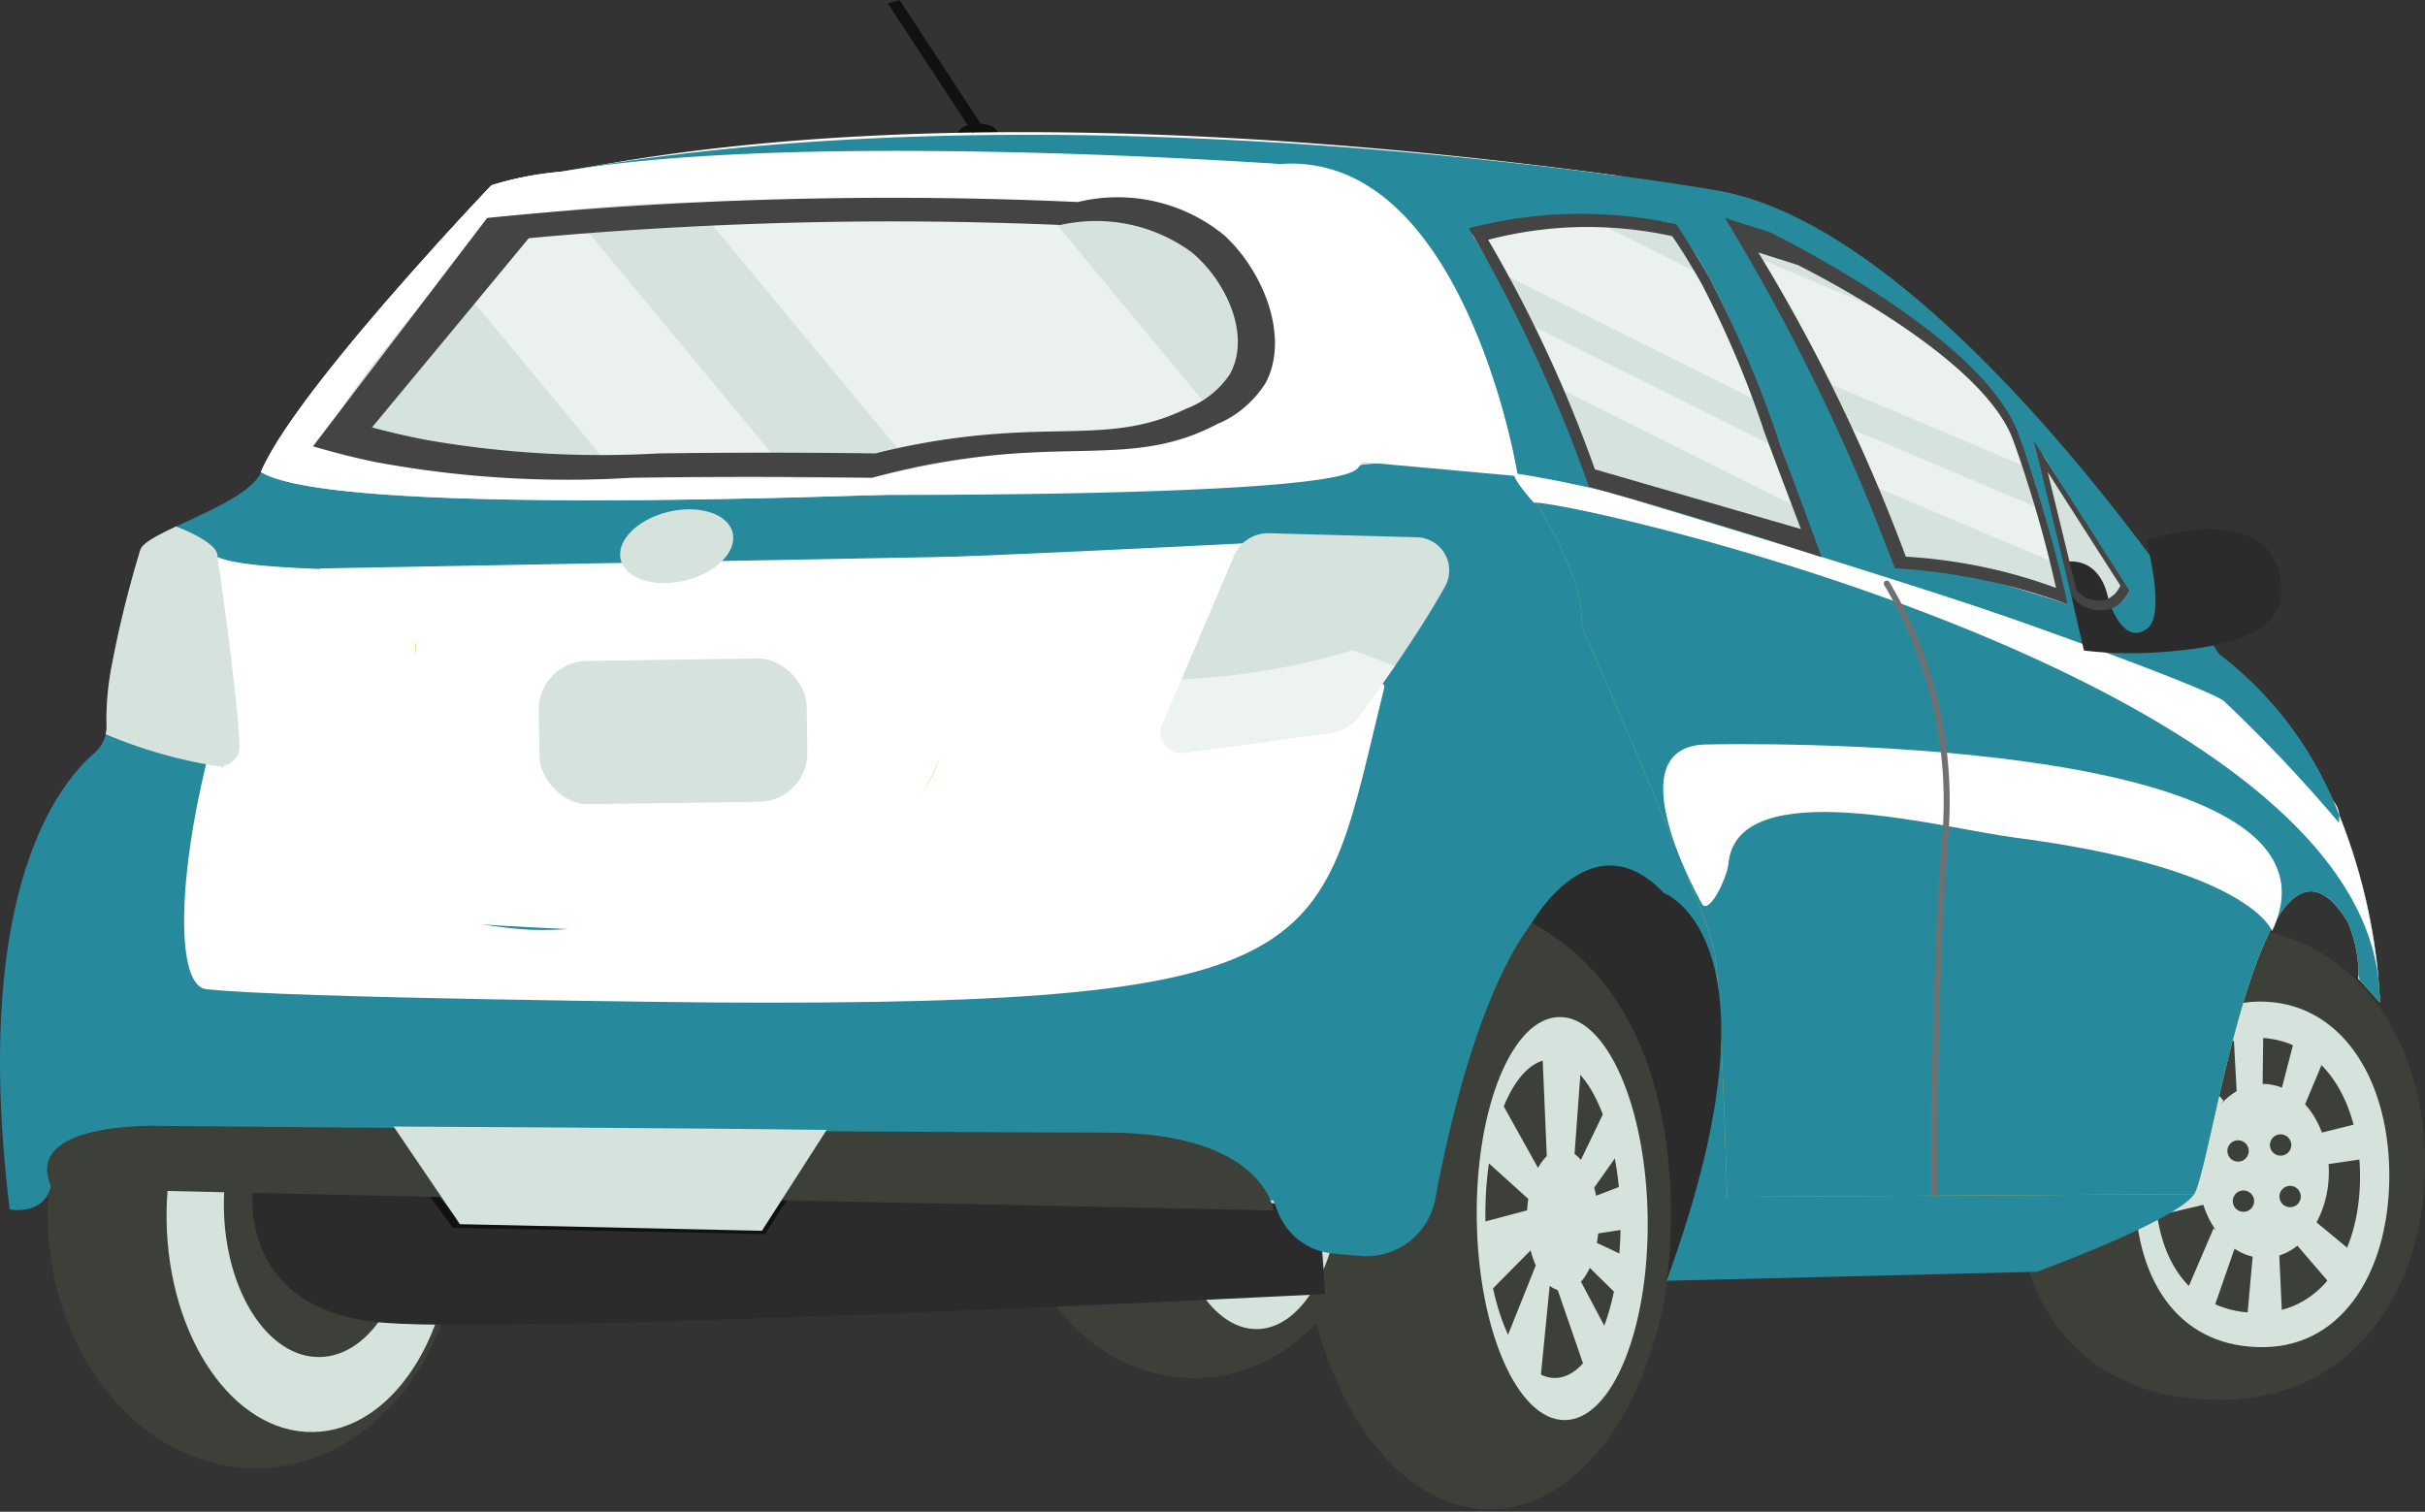 <svg xmlns="http://www.w3.org/2000/svg" xmlns:xlink="http://www.w3.org/1999/xlink" width="80.995" height="50.499" viewBox="0 0 80.995 50.499">
  <rect x="0" y="0" width="80.995" height="50.499" fill="#333333" stroke="none"/>
  <defs>
    <clipPath id="clip-path">
      <path id="Path_2762" data-name="Path 2762" d="M-205.659,217.06c3.354,2.088,35.67.064,35.67.064a3.723,3.723,0,0,1,1.013-.291,13.1,13.1,0,0,1,3.08-.012l2.178.245s-1.572-10.251-7.912-10.294c0,0-17.089-.588-24.062.265a.1.1,0,0,0-.032,0,10.81,10.81,0,0,0-2.24.447l0,0c-.064.07-.854.9-1.907,2.062C-201.9,211.79-204.9,215.271-205.659,217.06Z" transform="translate(205.659 -206.575)" fill="none"/>
    </clipPath>
    <clipPath id="clip-path-2">
      <path id="Path_2766" data-name="Path 2766" d="M-96.745,222.519s-3.057-9.755-4.939-10.982c0,0-5.805-.527-6.538.433,0,0,4.063,6.638,3.885,8.4,0,0,7.592,2.146,7.594,2.281" transform="translate(108.221 -211.393)" fill="none"/>
    </clipPath>
    <clipPath id="clip-path-3">
      <path id="Path_2767" data-name="Path 2767" d="M-76.252,224.721s-5.008-1.691-5.781-1.205c0,0-3.081-9.144-5.5-11.4,0,0,3.515.373,8.883,5.856C-77.41,219.245-76.428,224.215-76.252,224.721Z" transform="translate(87.537 -212.118)" fill="none"/>
    </clipPath>
  </defs>
  <g id="Group_1865" data-name="Group 1865" transform="translate(226.646 -193.858)">
    <g id="Group_1864" data-name="Group 1864" transform="translate(-226.646 193.858)">
      <path id="Path_2707" data-name="Path 2707" d="M-149.6,204.136c0,.179.3.321.664.315s.657-.155.655-.334-.3-.321-.664-.315S-149.605,203.957-149.6,204.136Z" transform="translate(181.602 -199.672)" fill="#111"/>
      <g id="Group_1843" data-name="Group 1843" transform="translate(1.474 30.251)">
        <g id="Group_1833" data-name="Group 1833" transform="translate(41.86 0)">
          <ellipse id="Ellipse_239" data-name="Ellipse 239" cx="6.187" cy="10.036" rx="6.187" ry="10.036" transform="matrix(1, -0.014, 0.014, 1, 0, 0.178)" fill="#3d4039"/>
          <path id="Path_2708" data-name="Path 2708" d="M-107.894,282.43c.054,3.718,1.375,6.713,2.951,6.69s2.811-3.055,2.757-6.773-1.375-6.713-2.951-6.691S-107.948,278.712-107.894,282.43Z" transform="translate(113.884 -271.933)" fill="#d6e3dd"/>
          <path id="Path_2709" data-name="Path 2709" d="M-107.2,284.419c.042,2.938,1.087,5.306,2.333,5.288s2.222-2.414,2.18-5.353-1.087-5.306-2.333-5.288S-107.244,281.48-107.2,284.419Z" transform="translate(113.479 -273.926)" fill="#3d4039"/>
          <path id="Path_2710" data-name="Path 2710" d="M-107.328,285.677l-.314-2.313,1.578-.419c.008-.131.022-.256.04-.38l-1.485-1.341.581-1.9,1.229,2.206a1.553,1.553,0,0,1,.292-.393l-.173-4.056,1.383.12-.283,3.861a1.183,1.183,0,0,1,.211.2l1.1-2.285.445,1.655-1.1,1.555c.024.088.046.177.064.271l1.568-.6.086,1.614-1.585.245c-.009.109-.026.212-.043.316l1.533.723-.385,1.472-1.386-1.362a1.854,1.854,0,0,1-.293.465l1.3,2.455-.87,1.323-1.207-3.5a.822.822,0,0,1-.268-.145l-.365,3.694L-106.9,287.6l1.125-2.813a3.2,3.2,0,0,1-.172-.505Z" transform="translate(113.736 -272.765)" fill="#d6e3dd"/>
        </g>
        <g id="Group_1834" data-name="Group 1834" transform="translate(32.164 1.561)">
          <ellipse id="Ellipse_240" data-name="Ellipse 240" cx="6.106" cy="7.068" rx="6.106" ry="7.068" transform="translate(0 0.176) rotate(-0.825)" fill="#3d4039"/>
          <path id="Path_2711" data-name="Path 2711" d="M-132.706,280.542c.042,2.932,1.372,5.29,2.971,5.267s2.86-2.418,2.818-5.35-1.372-5.29-2.971-5.267S-132.748,277.61-132.706,280.542Z" transform="translate(138.086 -273.222)" fill="#d6e3dd"/>
        </g>
        <g id="Group_1841" data-name="Group 1841" transform="translate(65.834 0.68)">
          <path id="Path_2712" data-name="Path 2712" d="M-64.591,277.038c.063,4.362,2.589,7.185,6.951,7.122s6.8-3.7,6.733-8.064-2.667-7.828-7.028-7.765S-64.653,272.676-64.591,277.038Z" transform="translate(64.592 -268.329)" fill="#3d4039"/>
          <path id="Path_2713" data-name="Path 2713" d="M-54.978,280.76c.046,3.181,1.62,5.243,4.33,5.2s4.216-2.689,4.17-5.87-1.669-5.712-4.379-5.673S-55.025,277.579-54.978,280.76Z" transform="translate(58.972 -271.89)" fill="#d6e3dd"/>
          <path id="Path_2714" data-name="Path 2714" d="M-53.342,282.368c.037,2.532,1.3,4.174,3.486,4.142s3.4-2.142,3.358-4.674-1.343-4.547-3.525-4.516S-53.378,279.835-53.342,282.368Z" transform="translate(58.015 -273.586)" fill="#3d4039"/>
          <path id="Path_2715" data-name="Path 2715" d="M-49.9,283.975c.023,1.605,1.021,2.892,2.228,2.875s2.168-1.333,2.145-2.938-1.021-2.892-2.229-2.875S-49.925,282.37-49.9,283.975Z" transform="translate(56.003 -275.759)" fill="#d6e3dd"/>
          <g id="Group_1835" data-name="Group 1835" transform="translate(7.087 6.962)">
            <path id="Path_2716" data-name="Path 2716" d="M-44.107,285.452a.356.356,0,0,0,.361.351.356.356,0,0,0,.351-.361.356.356,0,0,0-.361-.351A.356.356,0,0,0-44.107,285.452Z" transform="translate(45.528 -285.091)" fill="#3d4039"/>
            <path id="Path_2717" data-name="Path 2717" d="M-47.529,285.93a.356.356,0,0,0,.361.351.356.356,0,0,0,.351-.361.356.356,0,0,0-.361-.351A.356.356,0,0,0-47.529,285.93Z" transform="translate(47.529 -285.37)" fill="#3d4039"/>
            <path id="Path_2718" data-name="Path 2718" d="M-47.1,289.965a.356.356,0,0,0,.361.351.356.356,0,0,0,.351-.361.356.356,0,0,0-.361-.351A.355.355,0,0,0-47.1,289.965Z" transform="translate(47.28 -287.729)" fill="#3d4039"/>
            <path id="Path_2719" data-name="Path 2719" d="M-43.343,289.6a.356.356,0,0,0,.361.351.356.356,0,0,0,.351-.361.356.356,0,0,0-.361-.351A.356.356,0,0,0-43.343,289.6Z" transform="translate(45.082 -287.518)" fill="#3d4039"/>
          </g>
          <g id="Group_1840" data-name="Group 1840" transform="translate(4.013 3.123)">
            <g id="Group_1836" data-name="Group 1836" transform="translate(3.255)">
              <path id="Path_2720" data-name="Path 2720" d="M-46.961,278.335l.86-.064.029-2.423-1.022.028Z" transform="translate(47.094 -275.848)" fill="#d6e3dd"/>
              <path id="Path_2721" data-name="Path 2721" d="M-45.727,293.744l.827-.084.117,2.563-1.175.089Z" transform="translate(46.43 -286.262)" fill="#d6e3dd"/>
            </g>
            <g id="Group_1837" data-name="Group 1837" transform="translate(1.678 0.263)">
              <path id="Path_2722" data-name="Path 2722" d="M-49.957,292.657l.762.5-.773,2.223-.922-.55Z" transform="translate(50.891 -285.938)" fill="#d6e3dd"/>
              <path id="Path_2723" data-name="Path 2723" d="M-43.421,278.939l.726.5.953-2.276-1.041-.684Z" transform="translate(46.524 -276.481)" fill="#d6e3dd"/>
            </g>
            <g id="Group_1838" data-name="Group 1838" transform="translate(0 3.338)">
              <path id="Path_2724" data-name="Path 2724" d="M-40.391,284.374l.176,1.039,1.955-.287-.171-1.241Z" transform="translate(46.43 -283.885)" fill="#d6e3dd"/>
              <path id="Path_2725" data-name="Path 2725" d="M-52.831,288.337l.188,1-2.047.484-.242-1.419Z" transform="translate(54.931 -286.488)" fill="#d6e3dd"/>
            </g>
            <g id="Group_1839" data-name="Group 1839" transform="translate(0.817 0.998)">
              <path id="Path_2726" data-name="Path 2726" d="M-50.839,279.966l-.477.858-1.647-1.638.679-.936Z" transform="translate(52.963 -278.251)" fill="#d6e3dd"/>
              <path id="Path_2727" data-name="Path 2727" d="M-42.07,291.443l-.588.717,1.522,1.768.815-1.039Z" transform="translate(46.938 -285.964)" fill="#d6e3dd"/>
            </g>
          </g>
        </g>
        <g id="Group_1842" data-name="Group 1842" transform="translate(0 1.803)">
          <ellipse id="Ellipse_241" data-name="Ellipse 241" cx="6.903" cy="8.444" rx="6.903" ry="8.444" transform="matrix(1, -0.014, 0.014, 1, 0, 0.199)" fill="#3d4039"/>
          <path id="Path_2728" data-name="Path 2728" d="M-213.251,281.834c.057,3.947,2.246,7.116,4.891,7.078s4.742-3.269,4.685-7.216-2.247-7.116-4.891-7.078S-213.307,277.886-213.251,281.834Z" transform="translate(217.341 -273.129)" fill="#d6e3dd"/>
          <path id="Path_2729" data-name="Path 2729" d="M-208.643,283.868c.04,2.777,1.472,5.007,3.2,4.982s3.093-2.3,3.052-5.072-1.472-5.007-3.2-4.982S-208.683,281.092-208.643,283.868Z" transform="translate(214.647 -275.572)" fill="#3d4039"/>
        </g>
      </g>
      <path id="Path_2730" data-name="Path 2730" d="M-170.53,292.932s-26.423,1.346-31.413.96-4.388-4.514-4.388-4.514l35.57.545S-170.541,292.169-170.53,292.932Z" transform="translate(214.782 -249.704)" fill="#2a2b2a"/>
      <path id="Path_2731" data-name="Path 2731" d="M-226.321,240.587s1.331.261,1.409-1.038l12.955.29.692.869,9.9.2.735-.962,16.515.34.153.391a2.186,2.186,0,0,0,1.818,1.38c.3.031.636.061.966.085a2.338,2.338,0,0,0,2.471-1.908c.533-2.87,1.816-8.33,4.112-10.166a2.608,2.608,0,0,1,1.48-.619s5.815.786,2.133,13.521l12.363-.3s4.654-1.695,5.252-2.586,2.264-13.748,5.126-9.11a4.369,4.369,0,0,1,.365,1.911l.724.8a19.236,19.236,0,0,0-1.364-6.27c-.064-.154-.131-.307-.2-.465a12.049,12.049,0,0,0-3.822-4.917s-9.087-14.243-16.835-15.491c0,0-23.217-4.072-40.859-.156,0,0-6.513,6.807-7.694,9.57-.3.7-1.755,1.307-2.83,1.815-.63.3-1.131.562-1.2.786,0,0-1.233,3.968-1.128,5.839a1.025,1.025,0,0,1-.032.318,1.157,1.157,0,0,1-.385.636C-224.731,226.406-227.608,230.076-226.321,240.587Z" transform="translate(226.646 -200.186)" fill="#278a9c"/>
      <g id="Group_1853" data-name="Group 1853" transform="translate(1.573)">
        <path id="Path_2732" data-name="Path 2732" d="M-192.448,287.546l12.074.233-.994,1.574-9.9-.2Z" transform="translate(205.079 -248.633)" fill="none" stroke="#111" stroke-miterlimit="10" stroke-width="1"/>
        <path id="Path_2733" data-name="Path 2733" d="M-158.218,205.592a16.565,16.565,0,0,1,4.029.946c-.54-1.079,5.933-.738,8.112-.578-6.384-.872-22.455-2.761-35.446-.127C-181.6,205.973-165.163,204.782-158.218,205.592Z" transform="translate(198.692 -200.071)" fill="#fff"/>
        <path id="Path_2734" data-name="Path 2734" d="M-55.147,242.059" transform="translate(124.806 -222.039)" fill="none" stroke="#111" stroke-miterlimit="10" stroke-width="1"/>
        <path id="Path_2735" data-name="Path 2735" d="M-171.758,248.938c-2.2,8.828-1.313,10.626-22.443,10.5,0,0-14.317-.139-16.909-.447-1-.119-.992-3.7.142-8.065,0,0,2.708,5.394,10.35,6.06S-171.333,247.231-171.758,248.938Z" transform="translate(216.417 -225.95)" fill="#fff"/>
        <path id="Path_2736" data-name="Path 2736" d="M-174.8,237.532s-32.052,1.719-34.442.464c0,0-.657,11.348,2.272,11.7,5.322.635,20.732,1.835,27.052-.765C-177.153,247.789-175.2,238.046-174.8,237.532Z" transform="translate(214.936 -219.392)" fill="#fff"/>
        <path id="Path_2737" data-name="Path 2737" d="M-175.1,244.8s-.181,6.241-2.892,6.348l-13.357.125s-2.566.715-1.987-6.142Z" transform="translate(205.648 -223.643)" fill="#fff"/>
        <g id="Group_1848" data-name="Group 1848" transform="translate(12.278 21.49)" style="mix-blend-mode: multiply;isolation: isolate">
          <g id="Group_1847" data-name="Group 1847">
            <g id="Group_1844" data-name="Group 1844">
              <path id="Path_2738" data-name="Path 2738" d="M-193.3,246.071c.01-.155.021-.31.034-.473h.025C-193.262,245.761-193.281,245.917-193.3,246.071Z" transform="translate(193.299 -245.597)" fill="#eebb2d"/>
            </g>
            <g id="Group_1845" data-name="Group 1845" transform="translate(0.055 3.559)">
              <path id="Path_2739" data-name="Path 2739" d="M-191.624,255.738l9.758.924-9.333.087s-1.545.429-1.967-2.583C-192.749,255.928-191.624,255.738-191.624,255.738Z" transform="translate(193.166 -254.166)" fill="#fff"/>
            </g>
            <g id="Group_1846" data-name="Group 1846" transform="translate(16.945 3.806)">
              <path id="Path_2740" data-name="Path 2740" d="M-151.905,254.761a5.449,5.449,0,0,1-.6,1.216A7.758,7.758,0,0,0-151.905,254.761Z" transform="translate(152.502 -254.761)" fill="#eebb2d"/>
            </g>
          </g>
        </g>
        <rect id="Rectangle_1327" data-name="Rectangle 1327" width="8.95" height="4.786" rx="1.625" transform="translate(25.417 26.758) rotate(179.175)" fill="#d6e3dd"/>
        <path id="Path_2741" data-name="Path 2741" d="M-218.16,243.132a15.921,15.921,0,0,0,3.668,1.06.669.669,0,0,0,.808-.689c-.024-.564-.1-1.323-.191-2.129-.22-1.963-.547-4.163-.547-4.163.066-.477-1.334-.995-1.334-.995l-.042-.025c-.632.3-1.131.559-1.2.783a36.27,36.27,0,0,0-.93,3.739v0a9.423,9.423,0,0,0-.2,2.1A.931.931,0,0,1-218.16,243.132Z" transform="translate(220.112 -218.608)" fill="#d6e3dd"/>
        <path id="Path_2742" data-name="Path 2742" d="M-102.54,236.912s4.24,9.671,4.461,10.888.424,8.233.424,8.233l15.593-.091c.6-.888,2.264-13.748,5.126-9.11a4.369,4.369,0,0,1,.365,1.911l.724.8a19.236,19.236,0,0,0-1.364-6.27.828.828,0,0,0-.2-.465s-1.319-3.163-6.5-4.622a17.749,17.749,0,0,0-1.82-.409s-4.455-1.653-9.074-3.222l-.041-.012c-4.305-1.46-8.739-2.836-9.832-2.723C-104.684,231.825-102.3,235.216-102.54,236.912Z" transform="translate(153.768 -216.052)" fill="#eebb2d"/>
        <path id="Path_2743" data-name="Path 2743" d="M-102.54,236.912s4.24,9.671,4.461,10.888.424,8.233.424,8.233l15.593-.091c.6-.888,2.264-13.748,5.126-9.11a4.369,4.369,0,0,1,.365,1.911l.724.8a19.236,19.236,0,0,0-1.364-6.27.828.828,0,0,0-.2-.465s-1.319-3.163-6.5-4.622a17.749,17.749,0,0,0-1.82-.409s-4.455-1.653-9.074-3.222l-.041-.012c-4.305-1.46-8.739-2.836-9.832-2.723C-104.684,231.825-102.3,235.216-102.54,236.912Z" transform="translate(153.768 -216.052)" fill="#278a9c"/>
        <g id="Group_1852" data-name="Group 1852" transform="translate(48.991 15.772)">
          <g id="Group_1851" data-name="Group 1851">
            <g id="Group_1849" data-name="Group 1849" transform="translate(28.207 16.783)">
              <path id="Path_2744" data-name="Path 2744" d="M-36.955,272.422l-.042-.047c0-.046,0-.092,0-.138C-36.979,272.3-36.967,272.358-36.955,272.422Z" transform="translate(36.997 -272.237)" fill="#fff"/>
            </g>
            <g id="Group_1850" data-name="Group 1850">
              <path id="Path_2745" data-name="Path 2745" d="M-104.815,231.832a28.662,28.662,0,0,1,4.356,1.056s2.378.706,5.476,1.666l.041.012c3.527,1.1,7.974,2.526,10.895,3.631a29.149,29.149,0,0,1,3.14,1.175,33.186,33.186,0,0,1,3.363,3.447.823.823,0,0,1,.2.465,19.563,19.563,0,0,1,1.331,5.678c-.854-10.382-27.138-16.224-28.231-16.11C-104.241,232.852-105.205,231.788-104.815,231.832Z" transform="translate(104.908 -231.831)" fill="#fff"/>
            </g>
          </g>
        </g>
        <path id="Path_2746" data-name="Path 2746" d="M-72.564,259.952s-.729-2.107-8.611-3.125c-2.377-.307-9.278-2.193-9.548.883-.036.4-.587,1.636-.862,1.369,0,0-3.13-5.447.262-5.361C-91.323,253.718-69.339,253.192-72.564,259.952Z" transform="translate(146.879 -228.85)" fill="#fff"/>
        <path id="Path_2747" data-name="Path 2747" d="M-177,238.513s1.671,3.027-5.757,2.829l-14.95.113a3.112,3.112,0,0,1-3.189-2.5Z" transform="translate(210.017 -219.966)" fill="#fff" style="mix-blend-mode: multiply;isolation: isolate"/>
        <rect id="Rectangle_1328" data-name="Rectangle 1328" width="7.628" height="1.17" transform="matrix(-1, 0.014, -0.014, -1, 30.459, 6.684)" fill="#fff"/>
        <path id="Path_2748" data-name="Path 2748" d="M-152.032,198.168l-.39.117-2.826-4.31.39-.117Z" transform="translate(183.33 -193.858)" fill="#111"/>
        <path id="Path_2749" data-name="Path 2749" d="M-176.762,236.5c.151.635,1.109.952,2.141.707s1.746-.958,1.6-1.593-1.109-.952-2.141-.707S-176.912,235.868-176.762,236.5Z" transform="translate(195.92 -217.811)" fill="#d6e3dd"/>
        <path id="Path_2750" data-name="Path 2750" d="M-222.694,286.495l12.955.289.692.869,9.9.2.735-.963,16.515.34s-.314-2.593-5.562-2.6c-7.9-.006-31.6-.224-31.6-.224S-223.793,284.224-222.694,286.495Z" transform="translate(222.859 -246.796)" fill="#3d4039"/>
        <path id="Path_2751" data-name="Path 2751" d="M-180.531,284.574l-2.162,3.369-10.087-.22-2.215-3.263S-185.048,284.51-180.531,284.574Z" transform="translate(206.568 -246.829)" fill="#d6e3dd"/>
        <path id="Path_2752" data-name="Path 2752" d="M-98.962,277.334s1.4-8.773-4.5-11.95c0,0,1.988-3.542,4.409-1C-99.054,264.379-94.8,265.949-98.962,277.334Z" transform="translate(153.054 -234.553)" fill="#2a2b2a"/>
        <path id="Path_2753" data-name="Path 2753" d="M-132.545,244.072l4.885-.665a1.465,1.465,0,0,0,1.011-.6c.284-.4.71-.983,1.161-1.641.583-.857,1.221-1.834,1.675-2.658a1.107,1.107,0,0,0-.935-1.637l-4.948-.135a1.234,1.234,0,0,0-1.164.746l-1.757,4.134-.645,1.52A.682.682,0,0,0-132.545,244.072Z" transform="translate(170.508 -218.923)" fill="#d6e3dd"/>
        <path id="Path_2754" data-name="Path 2754" d="M-132.545,249.565l4.885-.665a1.465,1.465,0,0,0,1.011-.6c.284-.4.71-.983,1.161-1.641l-1.415-.528a22.4,22.4,0,0,1-5.714.978l-.645,1.52A.682.682,0,0,0-132.545,249.565Z" transform="translate(170.508 -224.417)" fill="#fff" opacity="0.57"/>
        <path id="Path_2755" data-name="Path 2755" d="M-74.92,240.793a14.2,14.2,0,0,1,1.972,8.173c-.005.091-.012.183-.02.275-.4,4.956-.37,11.94-.37,11.94" transform="translate(136.366 -221.299)" fill="none" stroke="#707070" stroke-linecap="round" stroke-miterlimit="10" stroke-width="0.2"/>
      </g>
      <g id="Group_1863" data-name="Group 1863" transform="translate(8.717 4.497)">
        <path id="Path_2756" data-name="Path 2756" d="M-205.659,215.956c3.354,2.088,35.67.064,35.67.064a8.789,8.789,0,0,1,4.093-.3,39.962,39.962,0,0,1,5,.848c6.4,1.535,19.7,6.311,20.782,7.024a50.4,50.4,0,0,1,3.859,4.082l.009-.257a12.331,12.331,0,0,0-4.024-5.382s-9.087-14.243-16.835-15.491c0,0-1.118-.2-3.054-.461-.012,0-.02,0-.029,0-6.384-.872-21.554-2.48-34.676-.29l-.828.146a.1.1,0,0,0-.032,0q-1.132.2-2.24.447l0,0C-198.165,206.6-204.5,213.237-205.659,215.956Z" transform="translate(205.659 -204.686)" fill="#278a9c"/>
        <path id="Path_2757" data-name="Path 2757" d="M-205.659,217.06c3.354,2.088,35.67.064,35.67.064a3.723,3.723,0,0,1,1.013-.291,13.1,13.1,0,0,1,3.08-.012l2.178.245s-1.572-10.251-7.912-10.294c0,0-17.089-.588-24.062.265a.1.1,0,0,0-.032,0,10.81,10.81,0,0,0-2.24.447l0,0c-.064.07-.854.9-1.907,2.062C-201.9,211.79-204.9,215.271-205.659,217.06Z" transform="translate(205.659 -205.791)" fill="#d6e3dd"/>
        <path id="Path_2758" data-name="Path 2758" d="M-96.745,222.519s-3.057-9.755-4.939-10.982c0,0-5.805-.527-6.538.433,0,0,4.063,6.638,3.885,8.4,0,0,7.592,2.146,7.594,2.281" transform="translate(148.691 -208.607)" fill="#d6e3dd"/>
        <path id="Path_2759" data-name="Path 2759" d="M-76.252,224.721s-5.008-1.691-5.781-1.205c0,0-3.081-9.144-5.5-11.4,0,0,3.515.373,8.883,5.856C-77.41,219.245-76.428,224.215-76.252,224.721Z" transform="translate(136.598 -209.031)" fill="#d6e3dd"/>
        <path id="Path_2760" data-name="Path 2760" d="M-62.412,230.576c-.091-.151-.443-.731-.252.156l1.263,4.712s1.353.362,1.721-.584C-59.681,234.86-61.864,231.486-62.412,230.576Z" transform="translate(122.089 -219.632)" fill="#d6e3dd"/>
        <path id="Path_2761" data-name="Path 2761" d="M-60.678,237.524s1.19-.307,1.493,1.265c0,0,.478,1.593,1.3.944.629-.5-.044-2.939-.044-2.939s4.215-1.469,4.5,1.45c.121,1.244-.824,2.1-4.239,2.3a13.268,13.268,0,0,1-2.34-.068S-60.56,238.1-60.678,237.524Z" transform="translate(120.895 -223.242)" fill="#2a2b2a"/>
        <g id="Group_1856" data-name="Group 1856" transform="translate(0 0.785)">
          <g id="Group_1855" data-name="Group 1855" clip-path="url(#clip-path)">
            <g id="Group_1854" data-name="Group 1854" transform="translate(-2.983 -17.674)" opacity="0.51">
              <rect id="Rectangle_1329" data-name="Rectangle 1329" width="8.867" height="51.471" transform="matrix(-0.77, 0.638, -0.638, -0.77, 45.913, 39.626)" fill="#fff"/>
              <rect id="Rectangle_1330" data-name="Rectangle 1330" width="4.433" height="51.471" transform="matrix(-0.77, 0.638, -0.638, -0.77, 36.262, 47.12)" fill="#fff"/>
            </g>
          </g>
        </g>
        <path id="Path_2763" data-name="Path 2763" d="M-191.735,209.215a1.784,1.784,0,0,0,.412-.213c3.224-2.15,19.263-1,25.681-1.387,8.2-.5,4.667,8.749,4.667,8.749l5.437.493s-1.757-10.892-7.952-10.425c0,0-16.181-1.148-24.062.265a.1.1,0,0,0-.032,0,10.811,10.811,0,0,0-2.24.447l0,0C-189.892,207.223-190.682,208.048-191.735,209.215Z" transform="translate(197.518 -205.449)" fill="#fff"/>
        <path id="Path_2764" data-name="Path 2764" d="M-151.249,209.705s5.185.2,5.563,3.124c.168,1.3,1.238,4.356-2.694,4.514,0,0-10.921,1.193-11.47,2.116,0,0,16.27.136,17.551-.839.978-.744,2.13-8.267-2.483-8.978A17.963,17.963,0,0,0-151.249,209.705Z" transform="translate(178.877 -207.429)" fill="#fff"/>
        <path id="Path_2765" data-name="Path 2765" d="M-199.876,210.355c1.053-1.167,1.843-1.992,1.907-2.062l0,0a8.409,8.409,0,0,1,1.507-.347c-.343.366-.839.9-1.423,1.548-2.022,2.234-5.019,5.715-5.783,7.5,3.354,2.088,35.557.5,34.688.638-.39.062-.576.449-1.013.291,0,0-32.316,2.024-35.67-.064C-204.9,216.07-201.9,212.589-199.876,210.355Z" transform="translate(205.659 -206.59)" fill="#fff"/>
        <g id="Group_1859" data-name="Group 1859" transform="translate(40.47 2.786)">
          <g id="Group_1858" data-name="Group 1858" clip-path="url(#clip-path-2)">
            <g id="Group_1857" data-name="Group 1857" transform="translate(-2.541 -1.902)" opacity="0.51">
              <rect id="Rectangle_1331" data-name="Rectangle 1331" width="2.937" height="17.052" transform="translate(17.835 7.617) rotate(116.531)" fill="#fff"/>
              <rect id="Rectangle_1332" data-name="Rectangle 1332" width="1.469" height="17.052" transform="translate(15.912 11.179) rotate(116.532)" fill="#fff"/>
            </g>
          </g>
        </g>
        <g id="Group_1862" data-name="Group 1862" transform="translate(49.061 3.087)">
          <g id="Group_1861" data-name="Group 1861" clip-path="url(#clip-path-3)">
            <g id="Group_1860" data-name="Group 1860" transform="translate(-2.761 0.43)" opacity="0.51">
              <rect id="Rectangle_1333" data-name="Rectangle 1333" width="2.937" height="17.052" transform="translate(17.972 6.639) rotate(112.913)" fill="#fff"/>
              <rect id="Rectangle_1334" data-name="Rectangle 1334" width="1.469" height="17.052" transform="translate(16.278 10.315) rotate(112.913)" fill="#fff"/>
            </g>
          </g>
        </g>
      </g>
    </g>
    <path id="Path_2768" data-name="Path 2768" d="M-201.478,218.051c.482.141,1.2.336,2.077.523a35.08,35.08,0,0,0,8.564.527c1.836-.029,4.573-.05,8.033,0a24.462,24.462,0,0,1,4.477-.789c2.995-.245,4.83.166,7.057-1.009a3.524,3.524,0,0,0,1.616-1.379c.8-1.524-.075-3.726-1.4-4.934a5.627,5.627,0,0,0-4.88-1.1c-3.784-.174-7.862-.2-12.2-.012-2.617.116-5.13.3-7.526.544Q-198.573,214.24-201.478,218.051Zm1.969-.631q2.623-3.159,5.238-6.322c2.156-.2,4.419-.353,6.774-.449,3.9-.162,7.572-.137,10.982.008a5.4,5.4,0,0,1,4.39.914c1.192,1,1.981,2.82,1.263,4.083a3.047,3.047,0,0,1-1.458,1.142c-2,.976-3.655.635-6.346.839a23.6,23.6,0,0,0-4.029.652c-3.115-.042-5.578-.021-7.231,0a33.981,33.981,0,0,1-7.709-.44C-198.425,217.7-199.069,217.536-199.509,217.419Z" transform="translate(-14.714 -9.283)" fill="#434443"/>
    <path id="Path_2769" data-name="Path 2769" d="M-108.528,211.537a50.292,50.292,0,0,1,2.492,4.847c.594,1.321,1.1,2.592,1.52,3.792q1.906.529,3.875,1.124,1.993.6,3.894,1.227c-.189-.523-.466-1.282-.807-2.2-.082-.221-.312-.839-.554-1.484a37.909,37.909,0,0,0-2.367-5.611c-.444-.793-.851-1.42-1.13-1.832a14.888,14.888,0,0,0-4.153-.312A15.082,15.082,0,0,0-108.528,211.537Zm.644.386a13.218,13.218,0,0,1,2.459-.4,13.347,13.347,0,0,1,3.688.278c.249.361.611.922,1,1.624a33.344,33.344,0,0,1,2.1,4.984c.224.594.64,1.707,1.2,3.177l-6.882-1.994c-.378-1.067-.822-2.193-1.35-3.368A45.29,45.29,0,0,0-107.884,211.923Z" transform="translate(-69.058 -10.055)" fill="#434443"/>
    <path id="Path_2770" data-name="Path 2770" d="M-87.938,211.384c1.03,1.695,2.089,3.6,3.115,5.711s1.865,4.129,2.554,5.993a20.129,20.129,0,0,1,3.755.577,19.6,19.6,0,0,1,2.027.627c-.183-.831-.473-2.023-.9-3.435-.374-1.225-.706-2.139-.756-2.276-1.1-2.953-6.812-5.969-8.274-6.712Zm1.117,1.155c.44.141.881.278,1.321.419,1.267.648,6.226,3.265,7.181,5.831.046.116.332.914.656,1.977.374,1.225.623,2.259.785,2.978a17.78,17.78,0,0,0-1.761-.544,17.793,17.793,0,0,0-3.256-.5c-.6-1.616-1.333-3.364-2.222-5.2S-85.924,214.009-86.821,212.539Z" transform="translate(-81.096 -10.247)" fill="#434443"/>
    <path id="Path_2771" data-name="Path 2771" d="M-63.108,229.3q.629,2.586,1.258,5.175a1.212,1.212,0,0,0,1.354.432,1.143,1.143,0,0,0,.59-.606Q-61.507,231.806-63.108,229.3Zm.469,1.051q1.209,1.894,2.426,3.792a.877.877,0,0,1-.449.457.921.921,0,0,1-1.026-.328C-62,232.967-62.323,231.659-62.639,230.355Z" transform="translate(-95.613 -20.724)" fill="#434443"/>
  </g>
</svg>
